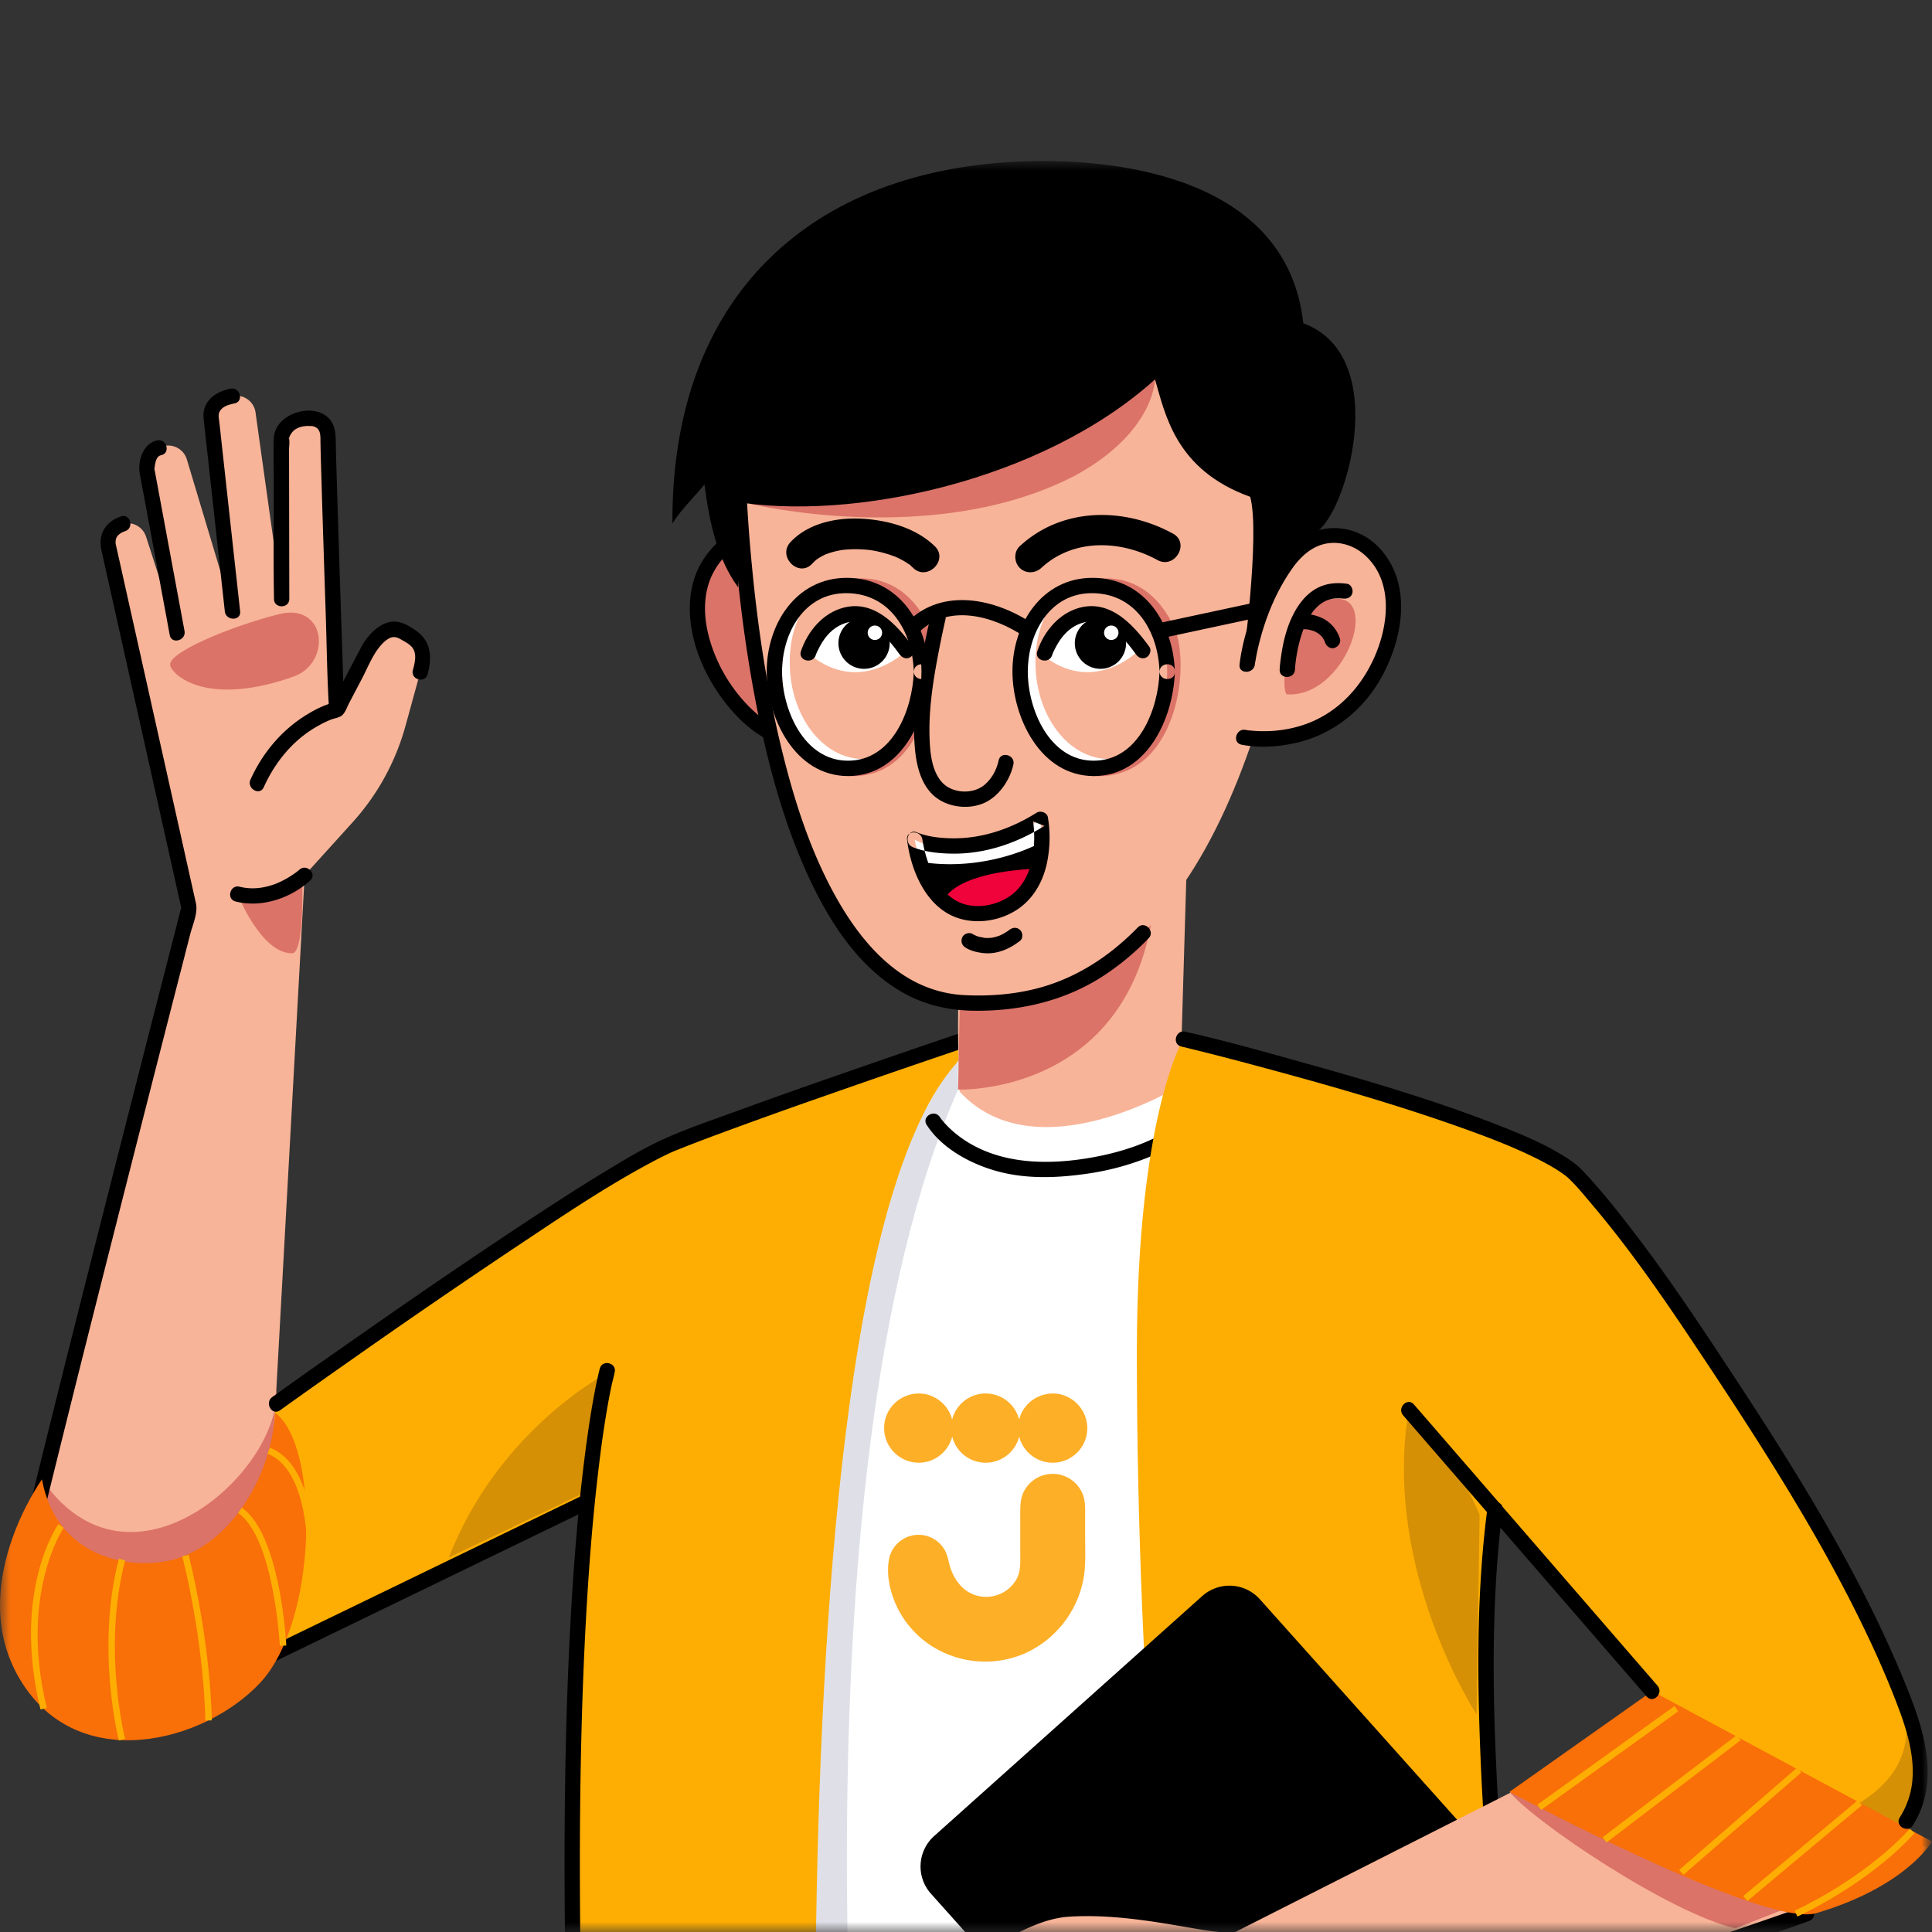 <svg width="96" height="96" xmlns="http://www.w3.org/2000/svg" xmlns:xlink="http://www.w3.org/1999/xlink">
    <rect width="100%" height="100%" fill="#333333" stroke="none"/>
    <defs>
        <path id="a" d="M0 0h96v96H0z"/>
        <path id="c" d="M0 235h96V0H0z"/>
    </defs>
    <g fill="none" fill-rule="evenodd">
        <mask id="b" fill="#fff">
            <use xlink:href="#a"/>
        </mask>
        <g mask="url(#b)">
            <g transform="translate(0 8)">
                <path d="M51.393 31.732c-1.727-.697-3.294-1.733-3.02-7.324h-.161a.632.632 0 0 0-.625.596c-.118 1.758-.114 6.804 3.806 6.728" fill="#FFF"/>
                <path d="M94.726 83.008c-.297.482-.7.913-1.225 1.274 0 0-3.307 1.786-5.52-1.49L71.254 63.92s-.15-17.055 5.344-14.71c5.495 2.344 16.742 24.615 16.742 24.615.416.692.799 1.438 1.124 2.21 1.022 2.433 1.435 5.096.26 6.974" fill="#FEAE02"/>
                <path d="m94.726 83.008-2.312-1.43c1.512-.96 2.953-2.482 2.05-5.545 1.023 2.434 1.436 5.097.262 6.975" fill="#D69005"/>
                <path fill="#FEAE02" d="m10.362 75.857 25.762-12.56-2.554-14.788L11.91 62.78z"/>
                <path d="m28.989 66.285-5.568 2.698-8.806 4.268-2.031.984c-.44.213-.056.87.384.657l5.567-2.698 8.807-4.268 2.03-.984c.441-.214.056-.87-.383-.657" fill="#000"/>
                <path d="m15.142 35.487 2.377-2.626a11.796 11.796 0 0 0 2.631-4.796l.862-3.139a1.25 1.25 0 0 0-1.079-1.575 1.6 1.6 0 0 0-1.577.848l-1.607 3.058-.447-13.52a.968.968 0 0 0-1.102-.947l-.388.054a.968.968 0 0 0-.831.9l.014 8.015-1.29-9.204a.968.968 0 0 0-1.156-.874l-.282.057a.968.968 0 0 0-.773 1.023l1.057 9.617-2.26-7.528a.967.967 0 0 0-1.384-.6l-.11.059a.968.968 0 0 0-.5 1.033l1.504 8.11-1.542-4.78a.968.968 0 0 0-1.866.51l4.003 17.926 5.746-1.621z" fill="#F8B498"/>
                <path d="M13.104 31.119c.528-1.165 1.327-2.19 2.413-2.88.302-.192.674-.387.953-.491.147-.055.335-.081.471-.162.197-.115.3-.446.399-.636l.644-1.225c.262-.5.485-1.075.832-1.526.144-.187.323-.38.537-.487.265-.133.465 0 .7.135.196.112.414.241.51.455.138.307.033.69-.047.996-.125.474.609.676.733.202.22-.836.184-1.625-.568-2.156-.3-.212-.675-.443-1.05-.458-.405-.016-.77.198-1.062.461a3.074 3.074 0 0 0-.65.866l-.827 1.574-.67 1.279c.075-.06.15-.117.226-.176-.562.133-1.113.427-1.592.74-1.155.759-2.04 1.85-2.609 3.105-.2.442.455.83.657.384" fill="#000"/>
                <path d="m15.14 35.488-1.42 25.754-.552 10.037a6.107 6.107 0 0 1-6.622 5.229c-3.91-.37-6.456-4.283-5.216-8.01l1.775-6.997 7.052-27.807 4.984 1.794z" fill="#F8B498"/>
                <path d="M15.016 35.776c-.817.772-3.209.651-3.209.651s1.153 2.942 2.702 2.942c.638 0 .507-3.593.507-3.593" fill="#DB7368"/>
                <path d="M11.706 36.794c1.29.329 2.73-.157 3.705-1.038.364-.33-.176-.867-.538-.538l-.066.056c-.024.02-.127.097-.023.02-.037.026-.073.054-.11.081a4.88 4.88 0 0 1-.688.413c-.613.302-1.36.455-2.078.272-.474-.12-.677.613-.202.734" fill="#000"/>
                <path d="m13.72 60.988-.552 10.29a6.107 6.107 0 0 1-6.622 5.23c-3.91-.37-6.456-4.283-5.216-8.01l.757-2.986c4.432 6.426 11.978-.53 11.633-4.524" fill="#DB7368"/>
                <path d="M1.38 70.511a521.42 521.42 0 0 1 1.415-5.833 1667.8 1667.8 0 0 1 1.836-7.345 4312.498 4312.498 0 0 1 4.822-18.917c.119-.464.39-1.052.282-1.537a37883.547 37883.547 0 0 0-2.118-9.484l-1.285-5.753c-.19-.854-.38-1.708-.572-2.561-.009-.038-.016-.091-.007-.015a.853.853 0 0 1-.002-.235c.039-.224.242-.363.465-.437.463-.152.265-.887-.202-.733-.777.255-1.148.897-.974 1.685l.242 1.081 1.12 5.018 1.408 6.3 1.04 4.663.127.565c.013.056.016.184.052.232-.07-.092.035-.298-.028-.087-.038.125-.065.253-.098.38a4663 4663 0 0 0-4.485 17.57 1991.94 1991.94 0 0 0-1.92 7.65 750.076 750.076 0 0 0-1.56 6.366c-.098.408-.195.816-.291 1.225-.112.477.621.68.733.202M9.168 23.35l-1.433-7.719c-.024-.13-.051-.258-.072-.388.015.094 0 .112.017.015.014-.083.012-.132.03-.213.042-.184.096-.383.298-.427.478-.105.276-.84-.202-.735-.685.15-.972 1.006-.863 1.634.088.512.19 1.023.284 1.534l.955 5.14.252 1.362c.09.48.823.278.734-.202M11.932 22.378l-.44-3.993-.578-5.267c-.017-.154-.038-.307-.054-.46.012.119 0 .04.007-.034.004-.05.006-.086.034-.147.13-.285.47-.372.75-.43.478-.097.276-.831-.203-.733-.582.119-1.167.443-1.31 1.064-.037.163-.033.31-.013.472-.007-.055-.015-.127-.004-.018.06.596.131 1.192.197 1.788l.676 6.148.177 1.61c.053.482.814.487.76 0M14.375 21.76l-.008-4.638-.005-2.754c0-.182.04-.417-.001-.596-.015-.066-.004.041-.013.071.012-.039.016-.082.03-.122a.86.86 0 0 1 .273-.37 1.01 1.01 0 0 1 .422-.165c.043-.008.29-.03.182-.023-.104.007-.019 0 0 .002.177.014.249-.024.417.058.276.135.248.47.252.74.012.663.033 1.328.053 1.992.064 2.193.137 4.387.209 6.58.049 1.482.065 2.969.149 4.449l.002.072c.017.488.778.49.761 0-.046-1.33-.09-2.661-.134-3.992-.076-2.309-.152-4.617-.221-6.927-.021-.713-.045-1.427-.057-2.142-.008-.403-.016-.806-.283-1.137-.284-.35-.745-.482-1.182-.451-.778.054-1.601.562-1.62 1.43-.017.72.002 1.445.003 2.166.004 1.88-.024 3.761.01 5.64v.116c0 .49.762.491.76 0" fill="#000"/>
                <path d="M12.914 75.633c-2.774 2.95-9.029 4.6-11.901-.15-2.792-4.618 1.073-9.972 1.073-9.972.667 3.618 3.857 4.408 5.992 4.096 3.094-.457 5.404-4.031 5.59-7.401 2.21 1.576 2.157 10.329-.754 13.427" fill="#F96F08"/>
                <path d="M14.59 25.618c1.894-.672 1.642-3.701-.738-3.099-2.38.603-5.648 1.945-5.388 2.581.262.637 2.075 1.956 6.126.518" fill="#DB7368"/>
                <path d="M2.012 76.942c-1.415-5.815.794-9.074.89-9.21l.263.184c-.023.032-2.22 3.286-.84 8.95l-.313.076zM5.906 78.484c-.011-.045-1.161-4.567 0-9.03l.312.08c-1.142 4.384-.012 8.825 0 8.87l-.312.08zM10.201 77.485c0-.035-.014-3.552-1.14-8.149l.313-.076c1.135 4.636 1.149 8.19 1.149 8.225H10.2zM13.905 73.78c-.003-.053-.294-5.366-2.07-6.6l.183-.264c1.905 1.324 2.196 6.623 2.208 6.848l-.321.016zM15.587 69.047l-.321-.006c0-.04.05-4.025-1.972-4.806l.116-.3c2.23.862 2.18 4.939 2.177 5.112" fill="#FEAE02"/>
                <path d="M22.3 69.393c2.497-6.402 7.873-9.167 7.873-9.167l-.992 5.88-6.88 3.287z" fill="#D69005"/>
                <mask id="d" fill="#fff">
                    <use xlink:href="#c"/>
                </mask>
                <path d="M34.674 105.544s18.052 2.524 28.538 0c1.654-15.569-1.844-60.364-1.844-60.364l-13.925-.88s-6.873-.29-9.036 22.283l-3.733 38.96" fill="#FFF" mask="url(#d)"/>
                <path d="M34.573 105.91c2.263.317 4.543.535 6.82.717 4.705.378 9.446.564 14.163.306 2.602-.142 5.218-.415 7.757-1.022.176-.042.262-.203.28-.367.187-1.774.282-3.558.345-5.34.078-2.188.1-4.378.099-6.568a333.261 333.261 0 0 0-.1-7.446 520.809 520.809 0 0 0-.248-7.84c-.103-2.632-.221-5.265-.352-7.896a1031.181 1031.181 0 0 0-1.45-23.427c-.043-.59-.08-1.181-.133-1.77l-.006-.077a.392.392 0 0 0-.38-.38l-5.366-.34c-2.556-.16-5.113-.322-7.67-.484-.503-.031-.964-.1-1.456.026-.881.226-1.663.794-2.307 1.417-1.35 1.308-2.28 3.027-3.01 4.738-1.393 3.262-2.177 6.766-2.746 10.255-.427 2.608-.696 5.232-.948 7.861l-.795 8.296-1.361 14.205-.954 9.955-.443 4.62-.019.195c-.046.487.715.484.761 0l.299-3.117.825-8.604a107966.319 107966.319 0 0 1 2.004-20.925c.27-2.809.503-5.623.829-8.425.469-4.04 1.154-8.111 2.464-11.972.408-1.202.882-2.382 1.472-3.507.234-.447.487-.885.763-1.308.232-.355.473-.69.696-.962.22-.268.452-.526.701-.766a7.293 7.293 0 0 1 .496-.44c.107-.087-.003-.002.105-.08.187-.136.378-.265.58-.378.087-.048.175-.093.265-.135l.112-.052c.077-.035-.076.03-.022.01l.065-.026a3.73 3.73 0 0 1 .4-.128c.05-.012.101-.022.152-.032.021-.005.043-.007.064-.011.077-.016-.12.007-.035.004.104-.003.196-.006.3 0l6.375.403 6.993.442.411.025-.38-.38.092 1.217a1012.028 1012.028 0 0 1 .992 14.86c.146 2.447.284 4.895.41 7.342.135 2.6.259 5.2.367 7.8.11 2.64.206 5.28.279 7.921.07 2.517.12 5.035.14 7.553.017 2.281.01 4.563-.046 6.844a96.905 96.905 0 0 1-.28 5.657c-.033.39-.07.78-.11 1.17l.279-.367c-4.6 1.1-9.44 1.185-14.146 1.084a134.396 134.396 0 0 1-14.115-1.074c-.118-.016.096.013-.034-.005l-.041-.005c-.205-.03-.406.05-.468.266-.051.177.063.44.266.468" fill="#000" mask="url(#d)"/>
                <path d="M43.037 105.807s-4.063-40.155 4.568-59.665V44.3s-5.52 9.453-5.774 11.352c-.67 5-.902 16.365-2.018 21.25-1.117 4.886.185 28.717.185 28.717l3.04.187z" fill="#DFE0E7" mask="url(#d)"/>
                <path d="M46.047 47.895c.735 1.15 2.135 1.91 3.406 2.276 1.461.421 2.999.371 4.49.16a13.101 13.101 0 0 0 3.59-1.022c.503-.23 1.01-.493 1.441-.844.38-.308-.16-.844-.537-.538-.019.015.1-.07.001-.003-.067.046-.133.094-.201.139-.245.16-.501.302-.762.433-.957.478-1.998.789-3.047.987-2.299.435-4.906.425-6.839-1.075a5.007 5.007 0 0 1-.7-.659l-.101-.12c-.081-.098.022.03-.024-.032-.02-.028-.042-.056-.06-.086-.264-.411-.923-.03-.657.384" fill="#000" mask="url(#d)"/>
                <path d="M48.154 43.585s-13.241 4.118-15.042 5.26c-1.311 1.894-4.097 14.145-4.802 28.07-1.04 20.524 1.828 44.685 1.828 44.685h11.124s-3.965-65.105 6.225-76.727c.488-.556.108-.99.667-1.288" fill="#FEAE02" mask="url(#d)"/>
                <path d="M13.913 62.078c1.248-.894 2.503-1.78 3.76-2.66a401.363 401.363 0 0 1 7.925-5.432c2.29-1.525 4.593-3.093 7.035-4.37a14.543 14.543 0 0 1 .81-.393l.066-.028.219-.088a84.455 84.455 0 0 1 1.904-.73A282 282 0 0 1 40.57 46.6a669.63 669.63 0 0 1 7.549-2.601l.137-.047c.46-.155.263-.89-.203-.734-2.157.728-4.31 1.469-6.458 2.218-1.698.592-3.394 1.19-5.082 1.807-1.229.449-2.49.87-3.676 1.422-.96.447-1.875 1.002-2.78 1.552-1.285.782-2.55 1.599-3.807 2.426a355.577 355.577 0 0 0-8.116 5.527c-1.517 1.059-3.038 2.114-4.535 3.2l-.07.05c-.395.284-.016.944.384.658" fill="#000" mask="url(#d)"/>
                <path d="m59.006 33.652-.364 12.294s-7.148 4.423-10.957.3c-.2-4 .037-6.934.037-6.934l11.284-5.66z" fill="#F8B498" mask="url(#d)"/>
                <path d="M47.605 46.141s8.032.301 9.597-8.244c.302-3.872 0-4.706 0-4.706l-9.48 7.39-.117 5.56z" fill="#DB7368" mask="url(#d)"/>
                <path d="M36.78 9.292c-.628 4.73.137 32.085 11.195 32.538 13.203.542 15.619-18.536 16.803-23.038C65.962 14.29 63.83 3.39 52.936 1.968 42.04.547 37.406 4.561 36.779 9.292" fill="#F8B498" mask="url(#d)"/>
                <path d="M39.224 28.713c-2.855-.46-6.272-6.186-3.615-9.146 2.805-3.126 4.795 2.314 4.795 2.314l-1.18 6.832z" fill="#DB7368" mask="url(#d)"/>
                <path d="M39.325 28.346c-.919-.158-1.688-.775-2.305-1.444a7.872 7.872 0 0 1-1.678-2.864c-.328-1.007-.45-2.113-.097-3.13.28-.806 1.032-1.795 1.94-1.92.704-.098 1.306.457 1.725.976.413.513.734 1.11 1 1.71.012.026.08.186.037.083l.043.104c.008.02.027.106.046.12-.075-.053.028-.3-.012-.128-.017.077-.027.157-.04.234l-.356 2.062-.77 4.463c-.083.48.65.685.733.202l.729-4.221c.13-.759.262-1.517.393-2.275.027-.16.094-.378.057-.538-.034-.151-.122-.306-.183-.446-.568-1.294-1.627-3.134-3.253-3.116-1.081.012-2.026.921-2.522 1.813-.59 1.056-.644 2.305-.401 3.47.28 1.343.95 2.61 1.827 3.66.73.874 1.729 1.72 2.885 1.92.479.082.685-.651.202-.735" fill="#000" mask="url(#d)"/>
                <path d="M64.778 18.792C65.962 14.29 63.83 3.39 52.935 1.968 42.041.546 37.405 4.561 36.78 9.292c-.627 4.731.138 32.085 11.196 32.539 3.847.157 6.546-1.119 8.829-3.477" fill="#F8B498" mask="url(#d)"/>
                <path d="M65.145 18.893c.624-2.4.288-5.092-.444-7.427-.96-3.056-2.823-5.81-5.496-7.613-1.563-1.055-3.36-1.745-5.207-2.098a27.071 27.071 0 0 0-7.188-.382c-3.193.26-6.641 1.251-8.715 3.862a8.055 8.055 0 0 0-1.59 3.406c-.155.763-.2 1.547-.23 2.323-.093 2.334-.009 4.678.15 7.007.21 3.052.576 6.1 1.165 9.102.58 2.954 1.37 5.905 2.653 8.636 1.029 2.191 2.473 4.403 4.633 5.62 1.057.595 2.213.867 3.42.892 2.236.046 4.464-.438 6.374-1.63a12.927 12.927 0 0 0 2.403-1.968c.342-.35-.196-.89-.538-.538-1.45 1.488-3.192 2.609-5.229 3.085-1.103.258-2.248.334-3.378.278a5.914 5.914 0 0 1-1.525-.276c-2.111-.669-3.65-2.49-4.74-4.378-1.402-2.43-2.252-5.161-2.897-7.878-.693-2.921-1.132-5.9-1.412-8.888a75.79 75.79 0 0 1-.351-7.543c.01-1.78-.008-3.524.7-5.145 1.13-2.591 3.643-4.086 6.294-4.753 2.016-.507 4.119-.596 6.187-.491 2.165.11 4.341.377 6.363 1.197 2.986 1.21 5.31 3.573 6.678 6.467 1.098 2.323 1.646 5.007 1.417 7.574-.04.453-.11.89-.231 1.357-.123.474.61.677.734.202" fill="#000" mask="url(#d)"/>
                <path d="M54.59 20.758c1.793-.174 3.062.897 3.758 2.43.86 1.894.13 7.844-4.281 7.354 2.477.275 2.296-8.963 2.296-8.963M42.433 20.758c1.794-.174 3.057.9 3.758 2.43.633 1.38.13 7.844-4.281 7.354 2.478.275 2.296-8.963 2.296-8.963" fill="#DB7368" mask="url(#d)"/>
                <path d="M61.794 28.635s4.997 1.008 7.01-4.227c1.848-4.806-2.514-7.512-4.72-4.627-1.776 2.321-2.111 5.237-2.111 5.237" fill="#F8B498" mask="url(#d)"/>
                <path d="M61.693 29.003c.876.174 1.829.106 2.693-.087 1.887-.424 3.426-1.686 4.326-3.386 1.002-1.895 1.437-4.452-.084-6.206-1.145-1.321-3.084-1.456-4.382-.283-.516.467-.905 1.094-1.239 1.697a12.189 12.189 0 0 0-.874 2c-.25.738-.45 1.505-.54 2.28-.058.486.703.481.76 0 .009-.074-.018.104.003-.026l.061-.353c.074-.39.169-.776.279-1.156.335-1.154.829-2.267 1.525-3.25.44-.621 1.033-1.152 1.818-1.244.639-.075 1.288.159 1.765.583 1.474 1.31 1.193 3.553.45 5.17-.743 1.615-2.025 2.88-3.759 3.361-.613.171-1.215.241-1.854.228-.2-.004-.399-.02-.598-.04-.125-.012.044.009-.017-.001l-.072-.011a.795.795 0 0 1-.059-.01c-.478-.096-.683.638-.202.734" fill="#000" mask="url(#d)"/>
                <path d="M63.962 26.503c2.869.164 4.682-5.016 2.29-4.743-2.391.272-2.672 4.72-2.29 4.743" fill="#DB7368" mask="url(#d)"/>
                <path d="M46.246 22.573c-.44 2.032-.916 4.13-.812 6.223.046.914.203 1.966.871 2.651.707.725 2.025.855 2.869.305.593-.386 1.028-1.074 1.18-1.764.105-.477-.628-.681-.733-.202-.099.445-.317.883-.694 1.205-.58.498-1.61.44-2.116-.117-.524-.575-.6-1.507-.623-2.247-.033-1.027.081-2.058.243-3.07a50.76 50.76 0 0 1 .549-2.782c.103-.477-.63-.681-.734-.202M51.745 20.217c1.584-1.464 3.926-1.396 5.77-.388.861.47 1.63-.844.769-1.314-2.432-1.328-5.51-1.32-7.614.626-.303.279-.283.794 0 1.076.3.302.773.28 1.075 0M46.448 19.141c-.934-.905-2.298-1.283-3.566-1.363-1.263-.08-2.7.198-3.601 1.157-.67.713.403 1.791 1.076 1.076.044-.047.089-.093.136-.137.014-.013.15-.125.073-.066-.077.06.067-.045.083-.055.055-.036.112-.07.17-.103.06-.033.12-.062.181-.092.125-.064-.041.012.04-.018a4.201 4.201 0 0 1 .724-.198c.01-.002.243-.035.092-.016a5.834 5.834 0 0 1 1.027-.025c.063.004.128.008.192.015.003 0 .246.028.104.009a5.817 5.817 0 0 1 1.168.287c.057.02.112.041.169.063.08.031-.078-.04.046.021.123.06.246.119.364.188.094.055.183.116.273.177.159.108-.09-.1.041.034.042.043.09.08.132.122.704.682 1.781-.393 1.076-1.076M51.017 36.244s.855-2.081.66-3.28c-1.274.704-4.083 1.525-6.116 1.332.644 1.644 1.843 3.46 3.638 3.03 1.794-.43 1.818-1.082 1.818-1.082" fill="#000" mask="url(#d)"/>
                <path d="M46.884 36.772s.313-1.412 4.676-1.614c-.521 1.06-.954 1.685-2.361 2.169-1.407.483-2.315-.555-2.315-.555" fill="#EF033A" mask="url(#d)"/>
                <path d="M51.766 33.841s-2.63 1.529-6.057.982a15 15 0 0 1-.257-1.098s.854.592 2.861.267c2.007-.326 3.389-1.28 3.389-1.28l.064 1.13z" fill="#FFF" mask="url(#d)"/>
                <path d="M45.35 34.091c.61.25 1.327.318 1.977.326 1.625.019 3.2-.52 4.567-1.377l-.56-.227c.008.037.024.166.006.023a6.343 6.343 0 0 1 .032 1.257c-.06.79-.305 1.613-.884 2.18-.686.67-1.885.962-2.783.578-.705-.301-1.167-.982-1.459-1.664a6.2 6.2 0 0 1-.334-1.056 6.844 6.844 0 0 1-.07-.36c-.015-.082-.025-.177-.01-.046-.057-.48-.818-.487-.76 0 .166 1.392.811 3.03 2.111 3.716 1.041.55 2.42.39 3.383-.26.867-.584 1.348-1.546 1.505-2.561a6.175 6.175 0 0 0-.002-2.01c-.043-.24-.365-.348-.56-.227-1.278.802-2.731 1.305-4.252 1.271-.566-.012-1.174-.08-1.704-.296-.453-.186-.65.55-.202.733M64.347 25.27c.006-.135.02-.269.037-.402l.01-.084c.005-.048-.014.09.003-.023.013-.08.024-.16.039-.239.03-.178.067-.354.11-.53a6.574 6.574 0 0 1 .267-.842c.007-.018.037-.087.007-.019l.028-.061a3.703 3.703 0 0 1 .383-.669c.061-.086-.03.035.01-.015l.052-.063a2.888 2.888 0 0 1 .191-.2c.022-.02.117-.1.097-.085-.044.035.04-.029.039-.028.026-.018.053-.037.08-.054.046-.029.092-.056.14-.08l.059-.029c.095-.046-.071.024.03-.013a2.032 2.032 0 0 1 .325-.09c.074-.014.02-.004.004-.002a2.211 2.211 0 0 1 .314-.012c.026 0 .052.002.078.004.013.001.135.014.08.006.203.029.408-.049.467-.265.05-.178-.06-.44-.265-.468-.537-.075-1.069-.024-1.547.25-.411.237-.735.606-.977 1.01-.426.71-.641 1.546-.754 2.36-.03.214-.058.428-.068.643-.023.49.738.488.76 0" fill="#000" mask="url(#d)"/>
                <path d="M57.997 25.374c0 2.654-1.636 4.806-3.654 4.806s-3.654-2.152-3.654-4.806 1.58-4.281 3.598-4.281c2.017 0 3.71 1.627 3.71 4.281" fill="#F8B498" mask="url(#d)"/>
                <path d="M51.702 24.46s.421-1.26 1.399-1.73c1.415-.678 2.462.2 3.472 1.6 0 0-2.287 2.315-4.87.13" fill="#FFF" mask="url(#d)"/>
                <path d="M52.277 24.561a1.39 1.39 0 0 1 .051-.135c-.037.092.007-.014.012-.026.086-.182.179-.359.288-.528.278-.428.655-.77 1.15-.92 1.171-.355 2.063.728 2.674 1.57.12.166.332.25.521.137.163-.097.258-.353.136-.52-.809-1.114-1.944-2.351-3.468-1.939-1.026.278-1.766 1.177-2.098 2.158-.157.466.578.665.734.203" fill="#000" mask="url(#d)"/>
                <path d="M45.787 25.374c0 2.654-1.636 4.806-3.654 4.806s-3.654-2.152-3.654-4.806 1.58-4.281 3.598-4.281c2.017 0 3.71 1.627 3.71 4.281" fill="#F8B498" mask="url(#d)"/>
                <path d="M55.954 23.96a1.273 1.273 0 1 1-2.547.001 1.273 1.273 0 0 1 2.547 0" fill="#000" mask="url(#d)"/>
                <path d="M55.576 23.422a.358.358 0 1 1-.715 0 .358.358 0 0 1 .715 0M40.165 24.46s.42-1.26 1.398-1.73c1.415-.678 2.462.2 3.473 1.6 0 0-2.287 2.315-4.871.13" fill="#FFF" mask="url(#d)"/>
                <path d="m40.532 24.561.025-.069.027-.066.011-.026c.086-.182.179-.359.288-.528.278-.428.654-.77 1.15-.92 1.171-.355 2.062.728 2.674 1.57.12.166.331.25.52.137.164-.097.259-.353.137-.52-.809-1.114-1.944-2.351-3.469-1.939-1.025.278-1.765 1.177-2.097 2.158-.157.466.578.665.734.203" fill="#000" mask="url(#d)"/>
                <path d="M44.209 23.96a1.274 1.274 0 1 1-2.548 0 1.274 1.274 0 0 1 2.548 0" fill="#000" mask="url(#d)"/>
                <path d="M43.831 23.422a.358.358 0 1 1-.715 0 .358.358 0 0 1 .715 0" fill="#FFF" mask="url(#d)"/>
                <path d="M47.962 39.077c.258.168.58.244.88.279.682.078 1.318-.197 1.845-.608.158-.123.14-.411 0-.538-.167-.154-.37-.131-.538 0a2.54 2.54 0 0 1-.39.238c-.012.006-.103.047-.071.034.033-.014-.058.021-.07.025a1.99 1.99 0 0 1-.283.079c-.02.004-.135.02-.034.008a1.851 1.851 0 0 1-.409.006c-.039-.004-.083-.034.004.002-.076-.031-.176-.033-.256-.056a1.865 1.865 0 0 1-.155-.053c-.064-.023.016.003.034.016-.053-.036-.118-.054-.173-.089-.167-.11-.427-.04-.52.136-.1.19-.042.405.136.521M64.736 23.267c.036-.002.071-.001.107 0 .041.002.082.005.123.01.012 0 .023.002.035.003a2.619 2.619 0 0 1 .027.007 1.811 1.811 0 0 1 .262.074l.044.017c.068.025-.09-.042-.026-.011a1.733 1.733 0 0 1 .237.136c.052.037-.02-.005-.028-.023.012.027.073.062.095.084.032.03.062.062.09.096.005.006.02.02.022.026 0-.002-.058-.078-.029-.035l.04.058c.028.043.053.089.076.135l.012.026c.028.057-.028-.071-.011-.028.01.028.022.056.031.085.065.188.264.332.469.266.186-.06.334-.267.265-.468a1.707 1.707 0 0 0-.808-.977 2.188 2.188 0 0 0-1.033-.243c-.198.012-.39.167-.38.381.008.196.167.393.38.38" fill="#000" mask="url(#d)"/>
                <path d="M37.275 17.035s9.205 2.235 16.189-1.427c3.927-2.165 3.927-4.755 3.927-4.755l-12.355 1.302-7.761 4.88z" fill="#DB7368" mask="url(#d)"/>
                <path d="M64.76 8.063C63.967.838 55.616-.123 51.064.011c-10.867.321-17.717 6.814-17.652 18 .464-.746 1.164-1.39 1.592-1.944.25 1.936.651 3.724 1.676 5.12.006-2.978-.295-4.28-.295-4.28 5.885 1.018 15.372-.973 21.007-6.054.509 1.728 1.014 4.496 4.73 5.834.508 1.85-.381 8.396-.381 8.396s.908-5.253 3.629-6.632c1.462-.741 3.88-8.727-.608-10.388" fill="#000" mask="url(#d)"/>
                <path d="M79.728 121.793H62.617s-6.129-27.846-6.127-62.592c0-11.797 2.308-15.569 2.308-15.569 4.893 1.595 12.254 3.093 17.801 5.576 0 0-2.688 16.85-2.468 27.728.453 22.366 5.597 44.857 5.597 44.857" fill="#FEAE02" mask="url(#d)"/>
                <path d="M73.9 67.011c-.524 4.05-.503 8.166-.336 12.238.193 4.72.628 9.43 1.179 14.12.527 4.49 1.165 8.969 1.881 13.434a387.18 387.18 0 0 0 1.805 10.351c.201 1.065.407 2.13.619 3.193.096.483.146 1.015.3 1.484.007.02.01.043.013.063l.367-.481H62.617c-.49 0-.49.76 0 .76h17.111c.26 0 .417-.241.367-.481a215.232 215.232 0 0 1-.759-3.83 385.143 385.143 0 0 1-1.73-9.736A330.442 330.442 0 0 1 75.7 94.988c-.579-4.682-1.048-9.382-1.297-14.094-.222-4.189-.303-8.417.112-12.597.042-.43.091-.858.147-1.286.062-.484-.7-.48-.761 0" fill="#000" mask="url(#d)"/>
                <path d="M73.37 77.19s-4.685-7.158-3.382-15.046c2.582 2.58 3.532 5.121 3.532 5.121l-.15 9.925z" fill="#D69005" mask="url(#d)"/>
                <path d="M52.64 61.273a1.737 1.737 0 0 0-1.806.8c-.087.144-.152.3-.193.463a1.718 1.718 0 0 0-3.33 0 1.737 1.737 0 0 0-1.327-1.263 1.737 1.737 0 0 0-1.807.8 1.722 1.722 0 0 0 2.056 2.507c.535-.197.94-.645 1.083-1.197.06.246.174.474.334.67a1.717 1.717 0 0 0 2.993-.67 1.718 1.718 0 0 0 3.384-.424 1.737 1.737 0 0 0-1.386-1.686M47.148 69.628c.175.749.621 1.447 1.402 1.66a1.74 1.74 0 0 0 1.948-.797c.23-.403.2-.858.198-1.304v-1.893c0-.424-.01-.837.2-1.22a1.608 1.608 0 0 1 2.889.134c.161.374.134.779.135 1.176v.984c0 .708.044 1.446-.094 2.143a5.084 5.084 0 0 1-2.95 3.666 4.962 4.962 0 0 1-4.674-.447 4.784 4.784 0 0 1-1.593-1.808c-.36-.717-.579-1.613-.44-2.417a1.496 1.496 0 0 1 2.76-.509c.117.195.168.411.22.632" fill="#FDAF27" mask="url(#d)"/>
                <path d="m78.17 91.917-13.32 11.924a2.028 2.028 0 0 1-2.864-.159L46.259 86.098a2.03 2.03 0 0 1 .159-2.867l13.32-11.923a2.028 2.028 0 0 1 2.864.159L78.33 89.05a2.03 2.03 0 0 1-.159 2.866" fill="#000" mask="url(#d)"/>
                <path d="M95.7 83.805C92.5 87.902 63.137 95.06 63.137 95.06l-8.365-3.714 28.524-14.443 12.402 6.9z" fill="#F8B498" mask="url(#d)"/>
                <path d="m67.1 94.062-3.961 1.599s-1.149 2.27-3.997 3.879a4.018 4.018 0 0 1-.954.39c-3.798 1.003-8.041-4.033-7.584-7.243.042-.322.134-.627.281-.906 0 0-2.308 1.464-4.202.09-1.045-.757-.54-2.419.748-2.482 1.413-.068 3.507-2.002 5.656-2.147 2.962-.2 6.027.641 7.551.762l4.43.692 2.032 5.366z" fill="#F8B498" mask="url(#d)"/>
                <path d="M89.686 86.718a761.697 761.697 0 0 1-10.574 3.603c-3.011 1.001-6.029 1.983-9.059 2.924-1.42.44-2.844.872-4.272 1.286-.645.186-1.29.37-1.938.546-.275.075-.65.11-.896.255-.213.126-.384.426-.54.614-.174.209-.346.418-.518.627-.893 1.08-1.799 2.284-3.158 2.79-.16.06-.338.092-.492.16-.018.008-.152.034-.023.025-.036.003-.088-.014-.124-.018a2.374 2.374 0 0 0-.315-.023c-.366 0-.724.09-1.087.11-.347.02-.534-.047-.653-.388-.108-.309-.208-.62-.312-.93l-.048-.142c-.071-.212-.254-.298-.468-.265.175-.027-.011-.002-.057 0a1.708 1.708 0 0 1-.284-.008c-.266-.033-.536-.142-.705-.358-.221-.28-.354-.684-.486-1.015-.048-.121-.099-.244-.133-.37-.056-.212-.266-.303-.467-.266.173-.032-.128-.006-.12-.005a1.004 1.004 0 0 1-.524-.239c-.265-.226-.467-.583-.491-.932a1.097 1.097 0 0 1 .036-.365 1.6 1.6 0 0 1 .047-.145c-.006.016-.024.053-.005.015.108-.213.023-.497-.227-.56-.204-.05-.405-.203-.406-.48-.002-.49-.763-.49-.761 0 .002.583.398 1.073.964 1.214l-.227-.559c-.62 1.222.488 3.048 1.916 2.79l-.468-.266c.048.18.124.353.196.525.186.446.359.969.722 1.305.446.413 1.093.543 1.682.453l-.467-.266c.13.389.248.785.393 1.169.316.836 1.033.902 1.817.797.169-.023.338-.047.508-.055.192-.009.39.051.577.033.347-.033.726-.21 1.043-.349.613-.268 1.153-.666 1.632-1.13.609-.59 1.139-1.262 1.678-1.915l.502-.605c.066-.08.167-.243.22-.286.018-.015.135-.047.2-.064.306-.082.612-.166.917-.25 1.397-.387 2.788-.798 4.175-1.22 3.096-.94 6.176-1.933 9.248-2.946a740.967 740.967 0 0 0 8.05-2.71c1.31-.448 2.63-.878 3.929-1.357l.055-.02c.46-.161.262-.897-.202-.734" fill="#000" mask="url(#d)"/>
                <path d="M75.006 81.036c1.215 1.486 7.92 6.007 11.211 6.78 1.367-.502 4.7-1.863 4.7-1.863l-15.911-4.917z" fill="#DB7368" mask="url(#d)"/>
                <path d="M29.806 59.998c-.039.137-.07.276-.101.415-.099.436-.181.876-.259 1.316-.139.798-.255 1.6-.36 2.402a89.212 89.212 0 0 0-.38 3.459 134.065 134.065 0 0 0-.34 4.68 190.2 190.2 0 0 0-.24 6.028 262.661 262.661 0 0 0-.071 7.525c.012 3.022.07 6.045.16 9.066.108 3.585.264 7.169.457 10.75.227 4.206.504 8.409.823 12.608.084 1.118.172 2.235.263 3.353.039.485.8.49.76 0-.35-4.333-.66-8.67-.918-13.01a482.25 482.25 0 0 1-.54-11.188 372.985 372.985 0 0 1-.229-9.474c-.028-2.625-.025-5.25.02-7.875.037-2.13.1-4.26.203-6.387.08-1.672.184-3.343.32-5.012a100.127 100.127 0 0 1 .47-4.497l.023-.18c.007-.049.008-.059 0 .001l.013-.099.047-.336c.054-.384.112-.767.175-1.15.085-.518.177-1.035.286-1.548.044-.207.108-.413.145-.621l.006-.024c.134-.472-.6-.674-.733-.202" fill="#000" mask="url(#d)"/>
                <path d="M82.093 76.032 96 83.504s-1.253 2.225-5.742 3.558c-2.583.768-15.252-6.026-15.252-6.026l7.087-5.004z" fill="#F96F08" mask="url(#d)"/>
                <path d="m82.362 75.763-4.095-4.727-6.52-7.53-1.49-1.72c-.32-.37-.857.17-.538.539l4.095 4.728 6.52 7.529 1.49 1.72c.322.37.857-.17.538-.539" fill="#000" mask="url(#d)"/>
                <path fill="#FEAE02" mask="url(#d)" d="m76.575 81.937-.187-.26 6.816-4.904.187.261zM79.826 83.553l-.195-.256 6.668-5.08.194.255zM83.648 85.157l-.21-.243 5.856-5.078.21.243zM86.828 86.458l-.206-.246 5.69-4.757.205.246zM89.31 87.232l-.13-.294c.033-.015 3.412-1.537 5.718-4.07l.238.216c-2.353 2.585-5.792 4.132-5.826 4.148"/>
                <path d="M58.697 44c1.588.383 3.168.8 4.744 1.23 3.07.835 6.133 1.723 9.131 2.79 1.286.457 2.57.941 3.792 1.552.44.22.875.455 1.277.74.155.109.218.154.383.316.389.383.738.816 1.09 1.232 1.83 2.161 3.446 4.493 5.017 6.846 1.551 2.324 3.086 4.66 4.542 7.043 1.486 2.435 2.891 4.924 4.112 7.503a45.483 45.483 0 0 1 1.575 3.682c.423 1.145.784 2.373.658 3.607a4.109 4.109 0 0 1-.62 1.768c-.26.416.397.799.656.384 1.442-2.31.468-4.982-.481-7.274-1.098-2.652-2.41-5.206-3.841-7.692-1.443-2.507-3-4.945-4.59-7.36-1.57-2.387-3.146-4.775-4.884-7.043-.831-1.085-1.686-2.176-2.63-3.167-.292-.306-.652-.55-1.012-.769-1.08-.655-2.274-1.134-3.45-1.588-3.027-1.167-6.15-2.089-9.273-2.96-1.955-.546-3.92-1.105-5.9-1.552l-.093-.023c-.476-.115-.68.619-.203.734" fill="#000" mask="url(#d)"/>
                <path d="M42.895 29.714c-2.018 0-3.654-2.152-3.654-4.806 0-1.168.306-2.136.82-2.855-.739.74-1.201 1.868-1.201 3.3 0 2.654 1.636 4.806 3.654 4.806 1.026 0 1.952-.559 2.616-1.455-.618.63-1.392 1.01-2.235 1.01" fill="#FFF" mask="url(#d)"/>
                <path d="M45.406 25.374c-.057 1.858-1.035 4.425-3.273 4.425-2.197 0-3.275-2.559-3.273-4.425.002-1.9 1.089-3.92 3.217-3.9 2.172.02 3.266 1.936 3.329 3.9.016.49.778.492.762 0-.076-2.365-1.495-4.663-4.091-4.662-2.539.001-3.985 2.323-3.979 4.662.007 2.294 1.401 5.187 4.035 5.187 2.68 0 3.964-2.896 4.035-5.187.015-.49-.747-.49-.762 0" fill="#000" mask="url(#d)"/>
                <path d="M55.105 29.714c-2.018 0-3.654-2.152-3.654-4.806 0-1.168.306-2.136.82-2.855-.739.74-1.2 1.868-1.2 3.3 0 2.654 1.635 4.806 3.653 4.806 1.026 0 1.952-.559 2.616-1.455-.618.63-1.393 1.01-2.235 1.01" fill="#FFF" mask="url(#d)"/>
                <path d="M57.616 25.374c-.057 1.858-1.035 4.425-3.273 4.425-2.197 0-3.275-2.559-3.273-4.425.002-1.9 1.089-3.92 3.217-3.9 2.171.02 3.266 1.936 3.329 3.9.016.49.777.492.762 0-.076-2.365-1.495-4.663-4.091-4.662-2.54.001-3.985 2.323-3.979 4.662.007 2.294 1.401 5.187 4.035 5.187 2.68 0 3.964-2.896 4.035-5.187.015-.49-.747-.49-.762 0" fill="#000" mask="url(#d)"/>
                <path d="M45.633 23.441c1.487-1.486 3.75-.828 5.273.194.408.274.79-.386.385-.658-1.82-1.222-4.462-1.808-6.197-.075-.347.347.191.886.54.539M57.708 23.715l4.998-1.073c.48-.103.277-.838-.202-.735l-4.998 1.073c-.48.103-.277.838.202.735" fill="#000" mask="url(#d)"/>
            </g>
        </g>
    </g>
</svg>

